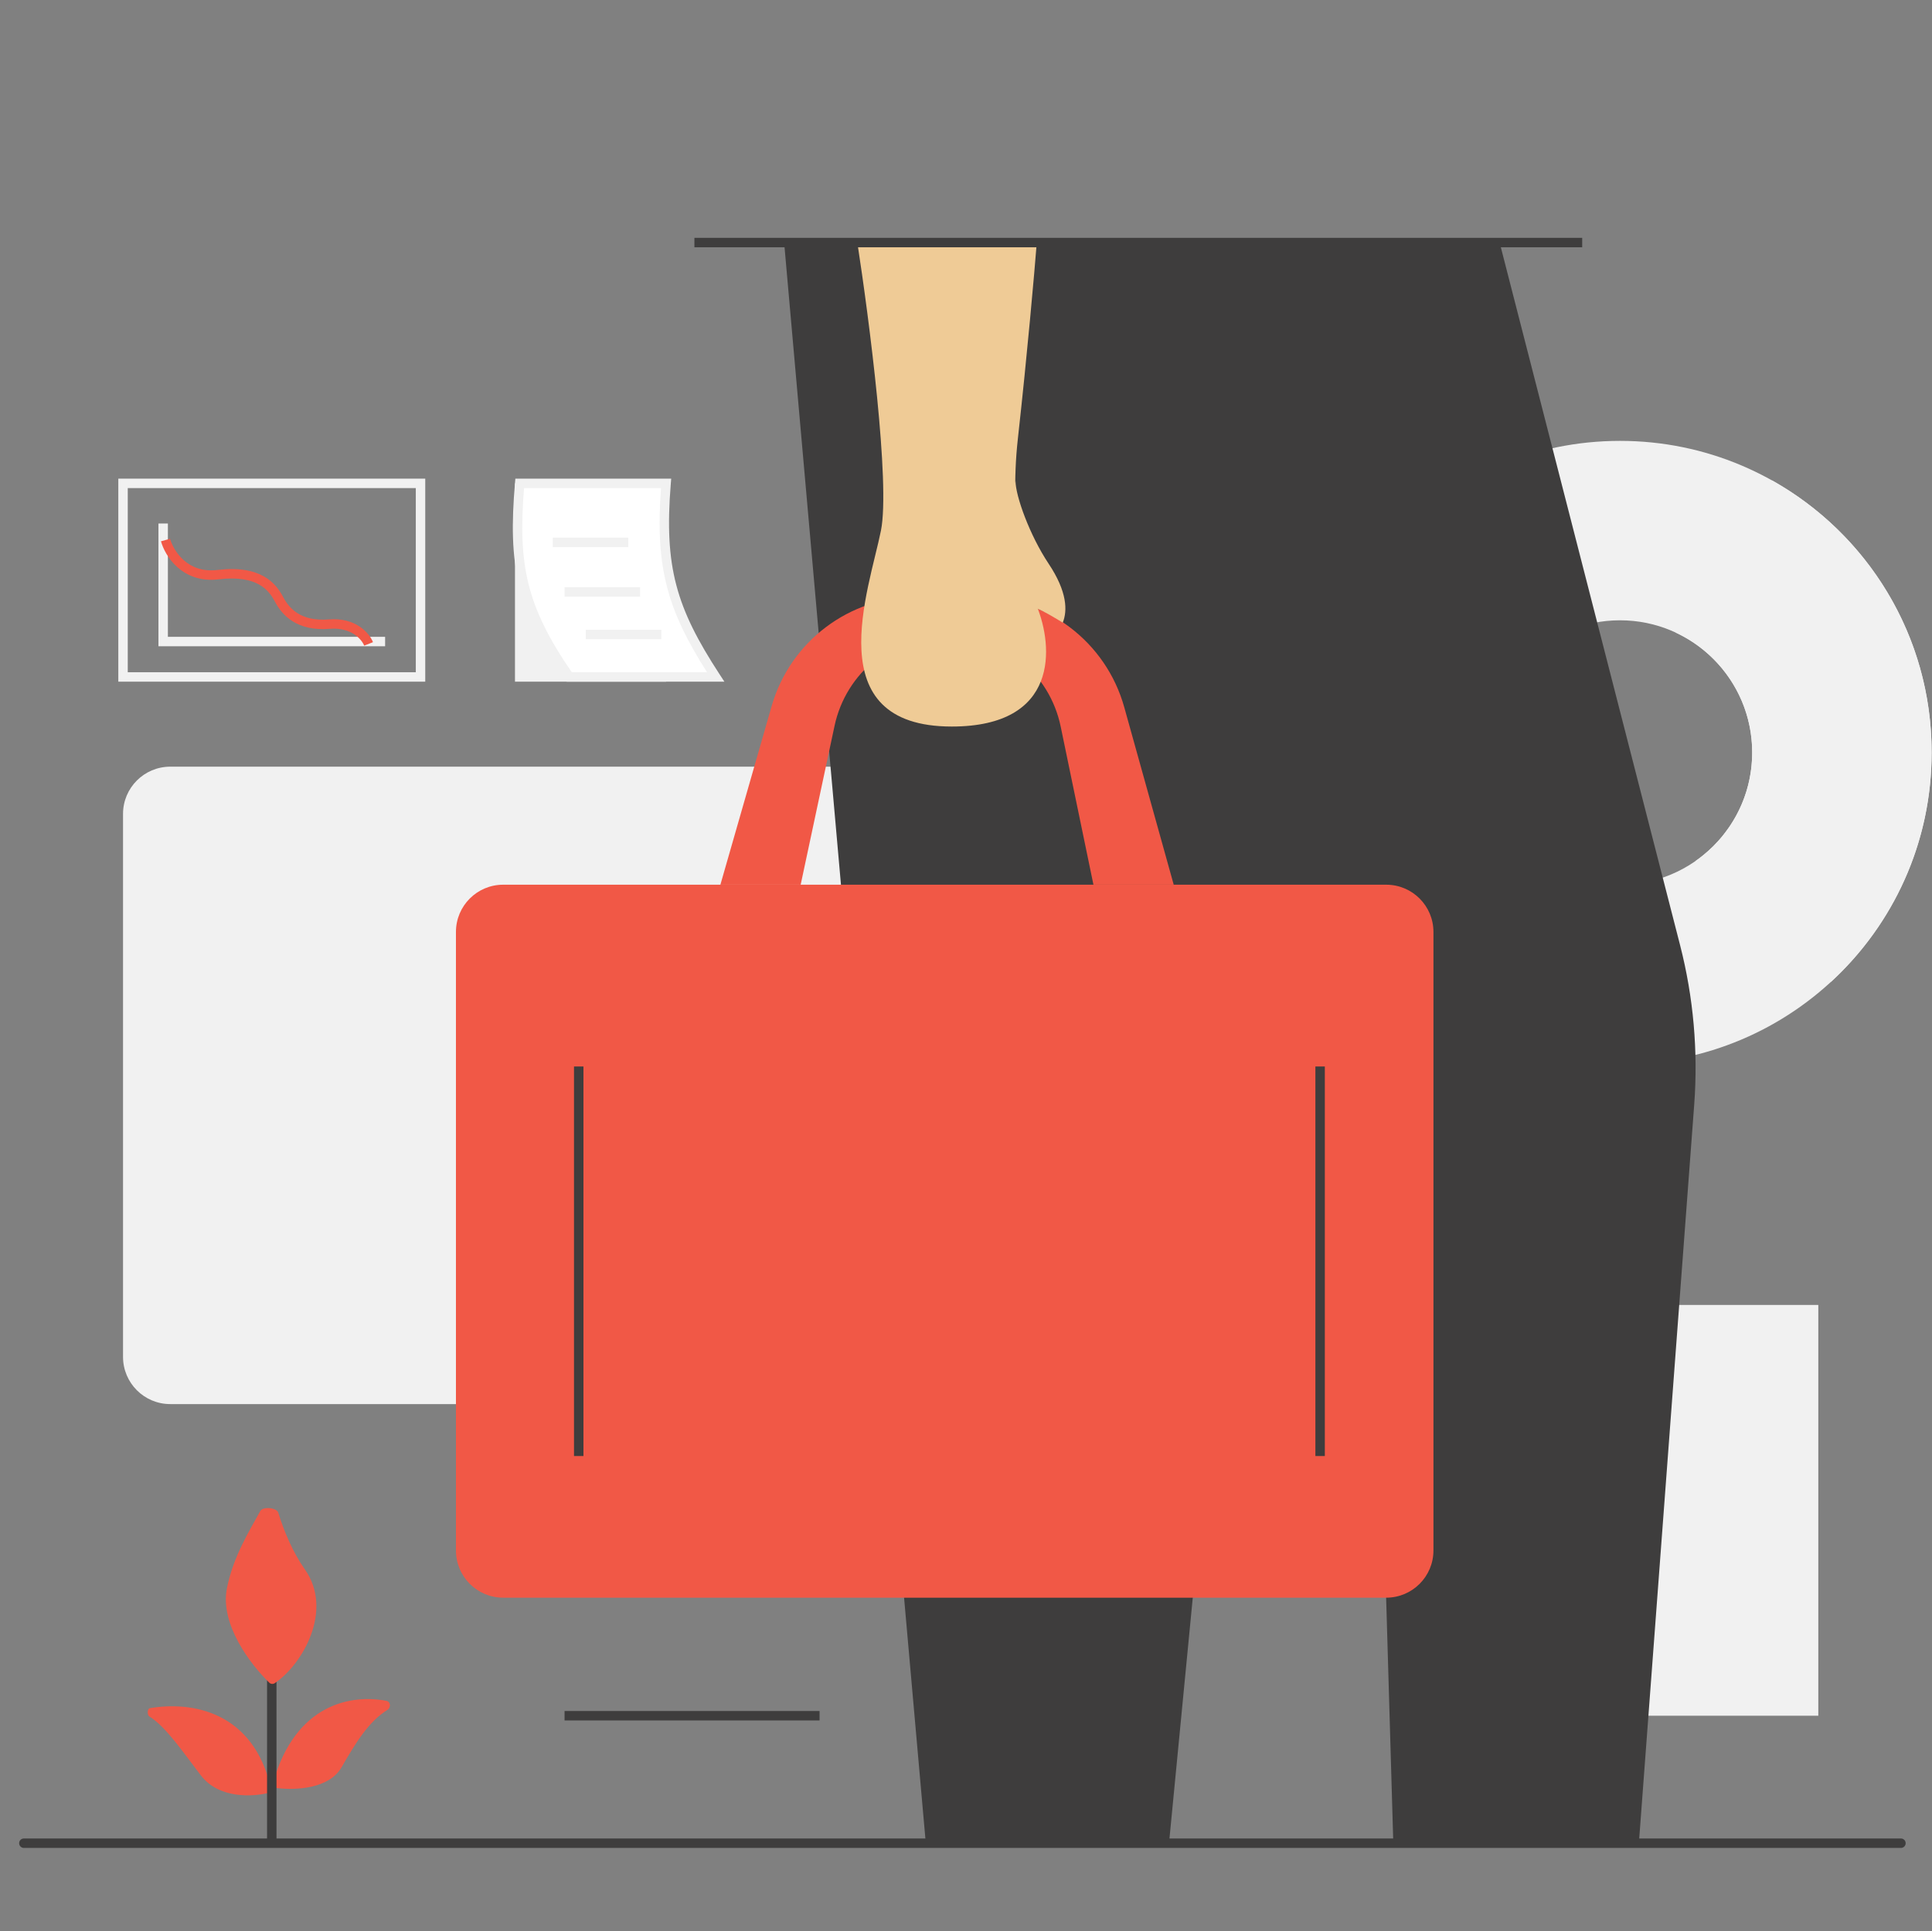 <svg xmlns="http://www.w3.org/2000/svg" width="3001" height="3000" fill="none" viewBox="0 0 3001 3000" id="business-data"><rect x="0" y="0" width="3001" height="3000" fill="#808080" stroke="none"/><g clip-path="url(#clip0_101_35994)"><path fill="#F1F1F1" fill-rule="evenodd" d="M2516.33 1653.13C2783.69 1653.13 3000.44 1436.38 3000.44 1169.01C3000.44 901.641 2783.69 684.896 2516.33 684.896C2248.96 684.896 2032.21 901.641 2032.21 1169.01C2032.21 1436.38 2248.96 1653.13 2516.33 1653.13ZM2516.33 1374.39C2629.75 1374.39 2721.71 1282.44 2721.71 1169.01C2721.71 1055.58 2629.75 963.629 2516.33 963.629C2402.9 963.629 2310.94 1055.58 2310.94 1169.01C2310.94 1282.44 2402.9 1374.39 2516.33 1374.39Z" clip-rule="evenodd"></path><path fill="#F1F1F1" d="M799.919 750.912H1034.64V1058.98H799.919V750.912zM2332.95 2027.21H2824.4V2665.36H2332.95V2027.21zM191.108 1264.37C191.108 1223.86 223.948 1191.02 264.459 1191.02H1636.12C1676.63 1191.02 1709.47 1223.86 1709.47 1264.37V2107.9C1709.47 2148.41 1676.63 2181.25 1636.12 2181.25H264.459C223.948 2181.25 191.108 2148.41 191.108 2107.9V1264.37z"></path><path fill="#3E3D3D" d="M1441.74 2863.41L1221.69 376.823H2325.61L2606.13 1469.2C2626.81 1549.71 2634.19 1633.06 2627.98 1715.94L2542 2863.41H2167.91L2134.9 1733.81L1955.19 1385.39L1812.16 2863.41H1441.74Z"></path><path fill="#3E3D3D" fill-rule="evenodd" d="M1217.68 373.155H2328.46L2609.69 1468.29C2630.46 1549.19 2637.87 1632.93 2631.63 1716.22L2545.4 2867.08H2164.35L2131.26 1734.75L1957.64 1398.15L1815.49 2867.08H1438.38L1217.68 373.155ZM1225.69 380.49L1445.1 2859.74H1808.83L1952.74 1372.64L2138.54 1732.87L2171.47 2859.74H2538.6L2624.32 1715.67C2630.5 1633.18 2623.16 1550.24 2602.58 1470.12L2322.77 380.49H1225.69Z" clip-rule="evenodd"></path><path fill="#3E3D3D" fill-rule="evenodd" d="M29.736 2863.41C29.736 2859.36 33.02 2856.08 37.071 2856.08H2952.76C2956.81 2856.08 2960.1 2859.36 2960.1 2863.41C2960.1 2867.46 2956.81 2870.75 2952.76 2870.75H37.071C33.02 2870.75 29.736 2867.46 29.736 2863.41Z" clip-rule="evenodd"></path><path fill="#F15846" d="M708.23 1447.74C708.23 1407.23 741.07 1374.39 781.581 1374.39H2153.24C2193.75 1374.39 2226.59 1407.23 2226.59 1447.74V2408.64C2226.59 2449.15 2193.75 2481.99 2153.24 2481.99H781.581C741.07 2481.99 708.23 2449.15 708.23 2408.64V1447.74Z"></path><path fill="#F1F1F1" fill-rule="evenodd" d="M183.773 743.577H660.552V1058.98H183.773V743.577ZM198.443 758.247V1044.31H645.882V758.247H198.443Z" clip-rule="evenodd"></path><path fill="#fff" d="M807.254 750.912H1034.64C1023.96 881.909 1043.31 946.932 1111.66 1051.65H884.273C809.438 943.75 796.431 877.082 807.254 750.912Z"></path><path fill="#F1F1F1" fill-rule="evenodd" d="M800.522 743.577H1042.6L1041.95 751.508C1036.65 816.565 1038.85 864.655 1050.61 909.267C1062.37 953.895 1083.82 995.572 1117.8 1047.64L1125.21 1058.98H880.434L878.246 1055.83C840.541 1001.47 818.062 956.99 806.518 909.878C794.986 862.813 794.509 813.678 799.947 750.285L800.522 743.577ZM814.006 758.247C809.235 817.711 810.187 863.21 820.767 906.387C831.513 950.244 852.329 992.245 888.122 1044.31H1098.21C1067.95 996.707 1047.86 956.411 1036.42 913.004C1024.58 868.072 1022.15 820.293 1026.72 758.247H814.006Z" clip-rule="evenodd"></path><path fill="#F15846" d="M312.137 2758.23C340.258 2794.78 393.085 2791.59 418.954 2784.8 420.789 2784.32 421.862 2782.41 421.458 2780.56 394.526 2656.89 295.745 2642.81 232.788 2653.64 228.649 2654.35 228.432 2664.31 232.006 2666.52 257.654 2682.36 283.801 2721.39 312.137 2758.23zM530.519 2745.5C511.236 2778.94 459.669 2781.34 430.093 2777.79 425.862 2777.28 423.213 2773.03 424.371 2768.93 459.041 2646.19 546.41 2631.75 600.29 2642.28 607.005 2643.59 607.44 2652.79 601.635 2656.41 572.547 2674.56 552.633 2707.15 530.519 2745.5z"></path><path fill="#3E3D3D" fill-rule="evenodd" d="M429.498 2863.41V2474.65H414.827V2863.41H429.498Z" clip-rule="evenodd"></path><path fill="#F15846" d="M352.48 2467.32C341.268 2523.38 389.417 2586.14 418.256 2614.01C420.563 2616.24 424.058 2616.61 426.724 2614.83C469.757 2586 518.509 2501.73 473.509 2437.98C454.809 2411.49 440.954 2378.32 432.257 2349.95C429.818 2341.99 408.378 2340.01 404.363 2347.3C386.961 2378.9 362.31 2418.17 352.48 2467.32Z"></path><path fill="#F15846" fill-rule="evenodd" d="M1424.21 926.953C1319.51 926.953 1227.46 996.303 1198.59 1096.95L1118.99 1374.39H1243.69L1296.3 1127.68C1313.97 1044.84 1387.13 985.634 1471.83 985.634C1556.92 985.634 1630.31 1045.38 1647.57 1128.7L1698.46 1374.39H1823.16L1746.32 1098.66C1718.03 997.165 1625.58 926.953 1520.21 926.953H1424.21Z" clip-rule="evenodd"></path><path fill="#EFCB96" d="M1368.39 824.262C1383.06 750.911 1350.05 495.406 1331.71 376.823H1610.44C1606.78 423.278 1595.77 549.197 1581.1 681.228C1566.43 813.259 1594.55 909.838 1610.44 941.623C1636.12 1003.97 1645.65 1128.67 1478.41 1128.67C1269.36 1128.67 1350.05 915.95 1368.39 824.262Z"></path><path fill="#EFCB96" d="M1628.78 875.608C1599.44 831.597 1577.44 770.472 1577.44 747.244L1551.76 824.262C1567.66 863.383 1601.64 942.357 1610.44 945.291C1619.25 948.225 1641.01 961.184 1650.79 967.296C1658.12 948.959 1658.12 919.618 1628.78 875.608Z"></path><path fill="#3E3D3D" fill-rule="evenodd" d="M1273.03 2672.7H876.937V2658.03H1273.03V2672.7zM891.607 2261.94V1656.79H906.277V2261.94H891.607zM2043.21 2261.94V1656.79H2057.88V2261.94H2043.21z" clip-rule="evenodd"></path><path fill="#F1F1F1" fill-rule="evenodd" d="M246.121 813.26H260.791V989.301H598.204V1003.97H246.121V813.26Z" clip-rule="evenodd"></path><path fill="#F15846" fill-rule="evenodd" d="M275.754 881.316C261.337 868.586 253.2 852.295 250.052 840.883L264.194 836.982C266.698 846.063 273.483 859.74 285.464 870.32C297.218 880.698 314.106 888.248 337.65 885.44C370.951 881.469 393.828 886.327 409.963 895.466C426.112 904.614 434.569 917.53 439.962 927.712C444.678 936.616 451.537 946.004 462.38 952.781C473.146 959.51 488.483 964.069 510.892 962.256C552.453 958.893 573.79 983.43 579.359 997.626L565.702 1002.98C562.227 994.126 546.484 974.094 512.076 976.878C487.004 978.907 468.427 973.861 454.604 965.221C440.859 956.629 432.456 944.885 426.998 934.578C422.216 925.55 415.412 915.413 402.733 908.231C390.04 901.041 370.524 896.294 339.387 900.007C311.381 903.347 290.397 894.246 275.754 881.316Z" clip-rule="evenodd"></path><path fill="#F1F1F1" fill-rule="evenodd" d="M975.96 849.935H858.599V835.265H975.96V849.935zM994.298 926.953H876.937V912.283H994.298V926.953zM1027.31 992.969H909.945V978.299H1027.31V992.969zM2752.15 746.116L2602.76 982.647C2673 1015.28 2721.71 1086.46 2721.71 1169.01 2721.71 1238.85 2686.84 1300.55 2633.57 1337.66L2844.21 1525.18C2940.26 1436.71 3000.44 1309.89 3000.44 1169.01 3000.44 987.257 2900.28 828.898 2752.15 746.116z" clip-rule="evenodd"></path><path fill="#3E3D3D" fill-rule="evenodd" d="M2457.64 384.158L1078.65 384.158L1078.65 369.488L2457.64 369.488L2457.64 384.158Z" clip-rule="evenodd"></path></g><defs><clipPath id="clip0_101_35994"><rect width="3000" height="3000" fill="#fff" transform="translate(.44)"></rect></clipPath></defs></svg>